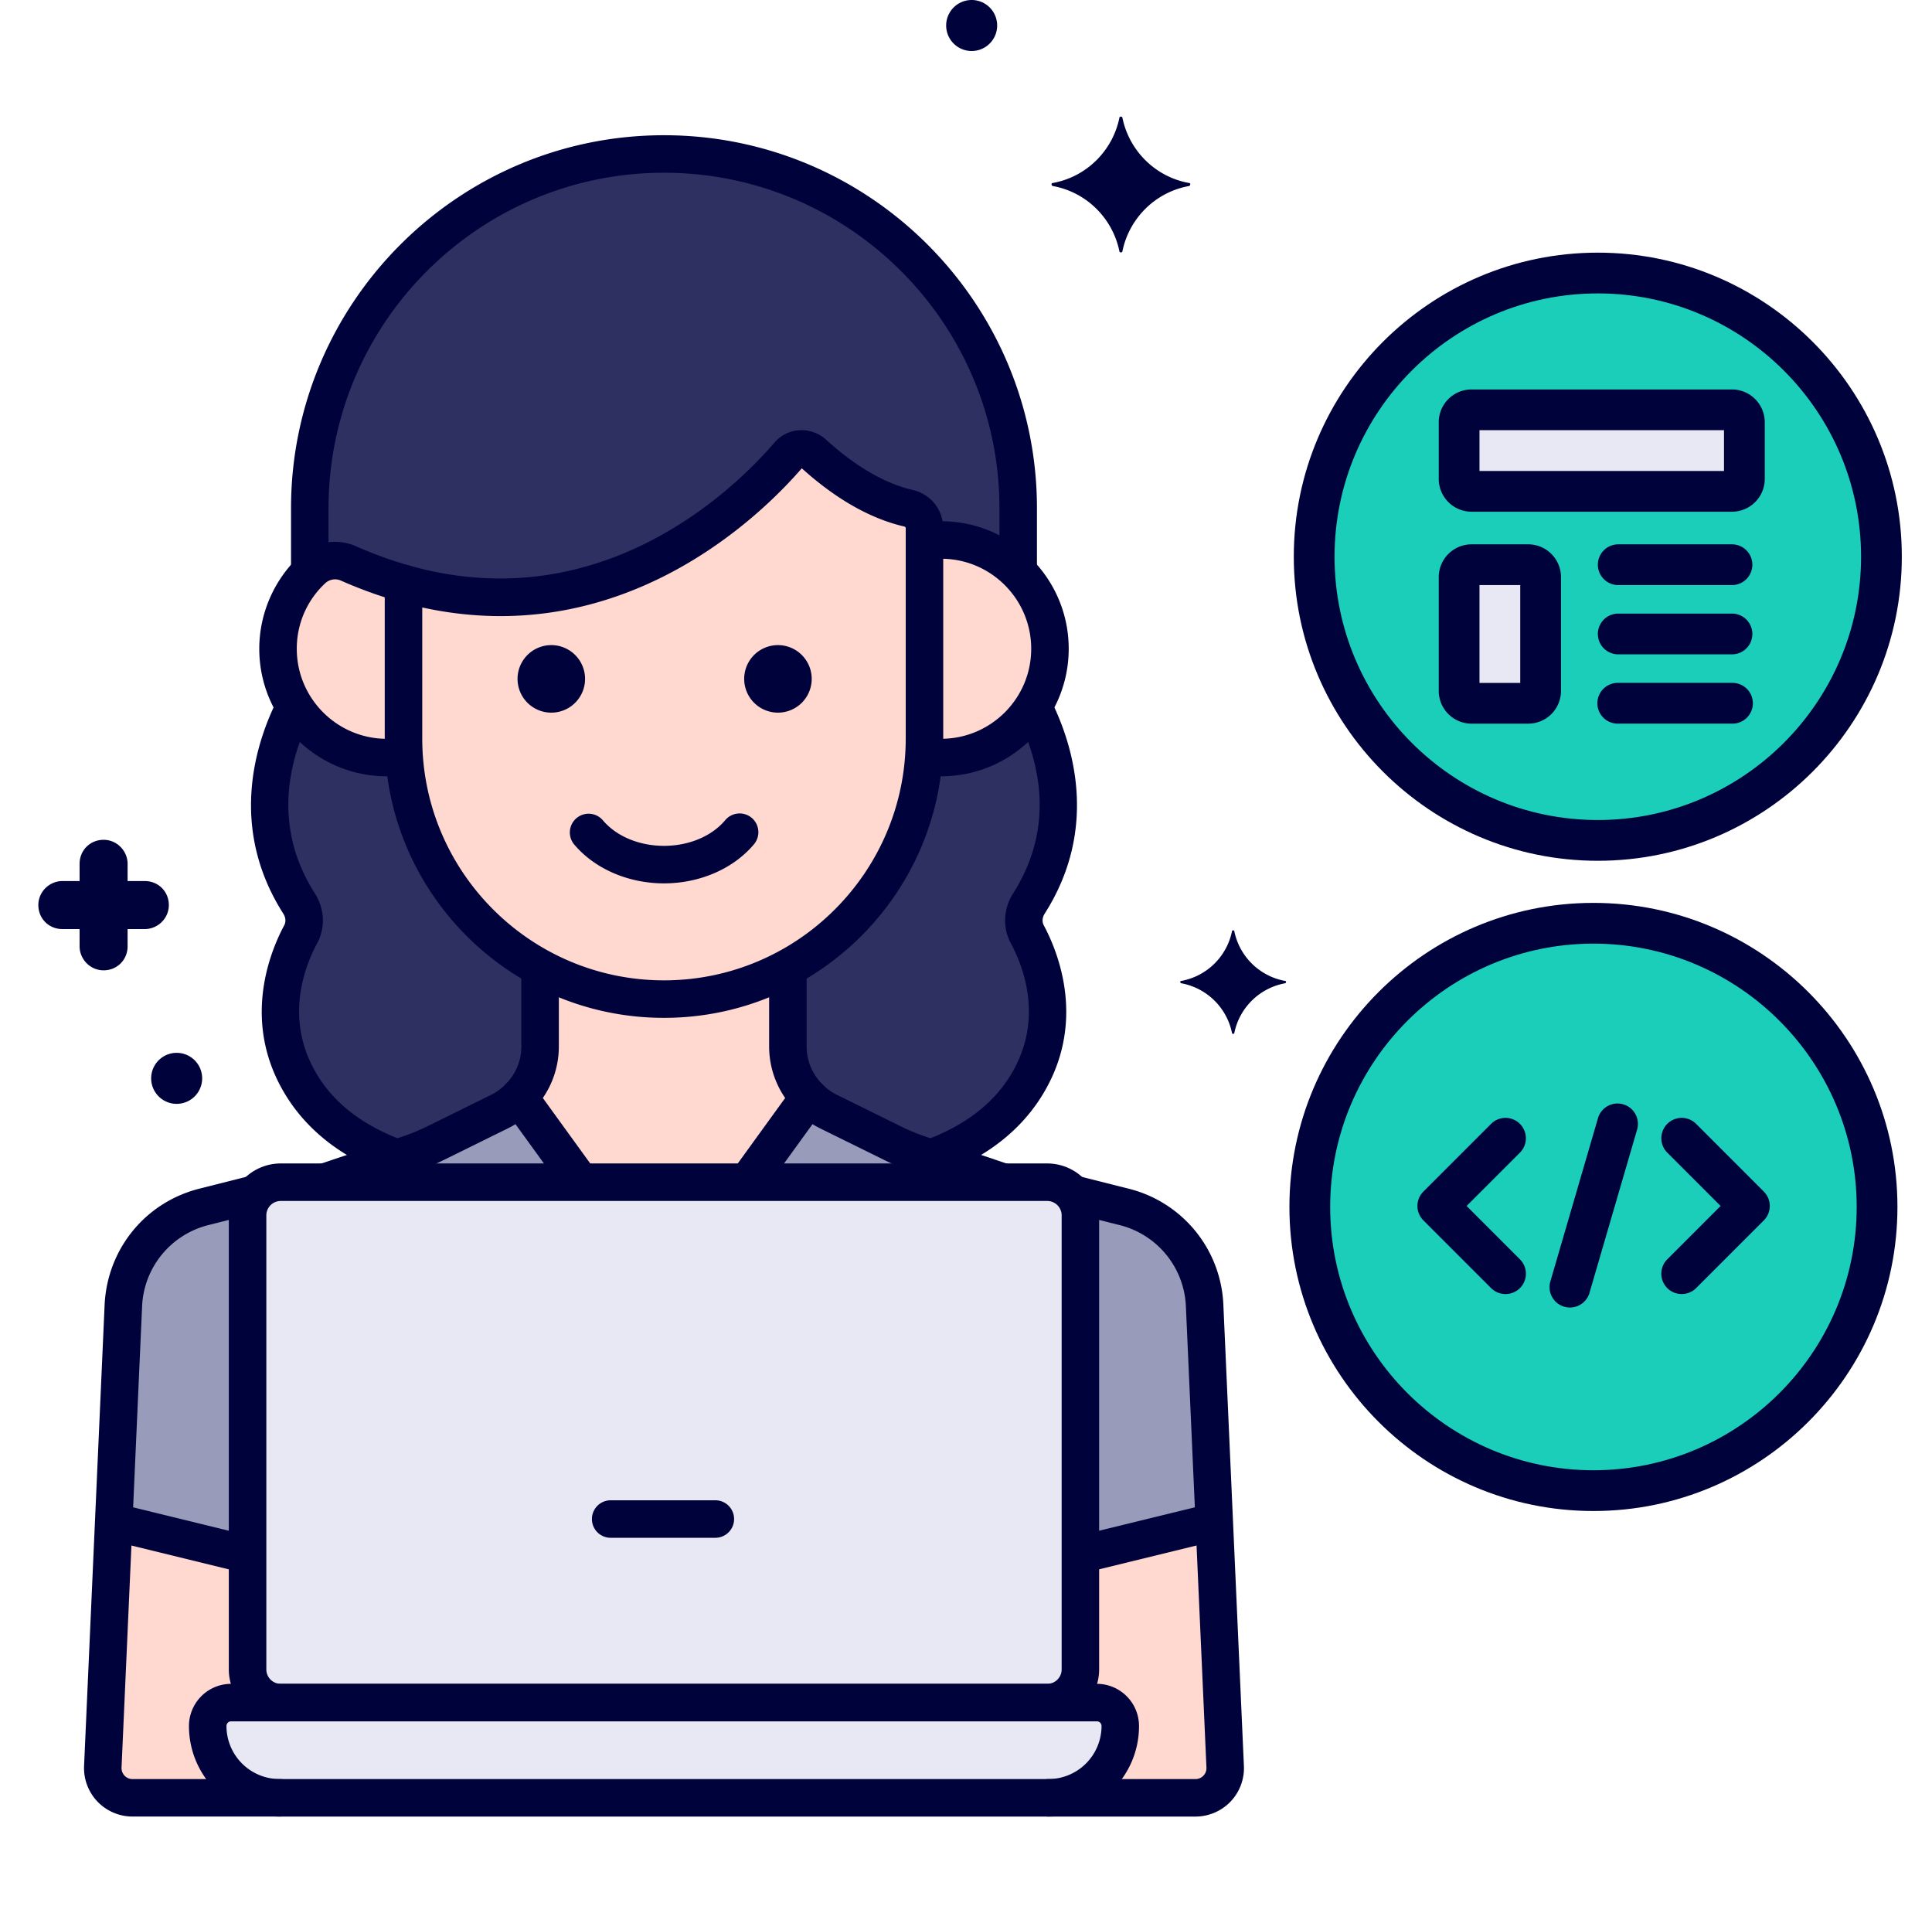 <svg xmlns="http://www.w3.org/2000/svg" width="161" height="160" fill="none" viewBox="0 0 161 160">
  <g clip-path="url(#a)">
    <path fill="#1BCEB9" d="M149.841 63.105c9.23-9.229 9.23-24.192 0-33.421-9.229-9.23-24.192-9.23-33.421 0-9.229 9.229-9.229 24.192 0 33.421 9.229 9.23 24.192 9.23 33.421 0Zm-17.055 61.09c13.054 0 23.636-10.582 23.636-23.636 0-13.054-10.582-23.636-23.636-23.636-13.054 0-23.637 10.582-23.637 23.636 0 13.054 10.583 23.636 23.637 23.636Z"/>
    <path fill="#E7E8F3" d="M144.331 34.145h-21.704c-.571 0-1.033.464-1.033 1.034v4.725c0 .57.463 1.033 1.033 1.033h21.704c.572 0 1.034-.463 1.034-1.033v-4.725c0-.571-.462-1.034-1.034-1.034Zm-16.979 12.904h-4.725c-.571 0-1.033.463-1.033 1.034v9.478c0 .571.463 1.034 1.033 1.034h4.725c.571 0 1.034-.463 1.034-1.034v-9.478c0-.572-.463-1.034-1.034-1.034Z"/>
    <path fill="#00023B" d="M133.151 21.05c-13.97 0-25.335 11.365-25.335 25.334 0 13.97 11.365 25.334 25.335 25.334 13.969 0 25.334-11.365 25.334-25.334 0-13.97-11.365-25.334-25.334-25.334Zm0 47.272c-12.097 0-21.939-9.841-21.939-21.938s9.842-21.938 21.939-21.938 21.938 9.841 21.938 21.938-9.841 21.938-21.938 21.938Zm-.365 6.904c-13.97 0-25.334 11.364-25.334 25.334 0 13.969 11.364 25.334 25.334 25.334 13.969 0 25.334-11.365 25.334-25.334 0-13.97-11.365-25.334-25.334-25.334Zm0 47.272c-12.097 0-21.938-9.841-21.938-21.938s9.841-21.939 21.938-21.939 21.938 9.842 21.938 21.939-9.841 21.938-21.938 21.938Z"/>
    <path fill="#00023B" d="M144.331 51.123h-9.478a1.698 1.698 0 1 0 0 3.396h9.479a1.698 1.698 0 1 0-.001-3.396Zm0-5.771h-9.478a1.698 1.698 0 1 0 0 3.396h9.479a1.698 1.698 0 1 0-.001-3.396Zm.001 11.545h-9.478a1.698 1.698 0 1 0 0 3.395h9.478a1.698 1.698 0 1 0 0-3.395Zm2.652 42.381-5.641-5.642a1.697 1.697 0 1 0-2.401 2.401l4.441 4.441-4.441 4.442a1.696 1.696 0 0 0 1.201 2.898c.434 0 .869-.166 1.201-.497l5.641-5.642a1.697 1.697 0 0 0-.001-2.4Zm-24.766 1.2 4.441-4.44a1.698 1.698 0 0 0-2.401-2.402l-5.642 5.642a1.696 1.696 0 0 0 0 2.402l5.642 5.641a1.69 1.69 0 0 0 1.201.497 1.696 1.696 0 0 0 1.2-2.898l-4.441-4.442Zm13.052-8.468a1.695 1.695 0 0 0-2.105 1.154l-3.99 13.677a1.7 1.7 0 0 0 3.26.952l3.99-13.678a1.698 1.698 0 0 0-1.155-2.106ZM107.1 81.73a5.288 5.288 0 0 1-4.241-4.145c0-.095-.191-.095-.191 0a5.288 5.288 0 0 1-4.242 4.146c-.095 0-.095.143 0 .19a5.29 5.29 0 0 1 4.242 4.146c0 .095.191.095.191 0a5.286 5.286 0 0 1 4.241-4.145c.096-.049.096-.191 0-.191ZM80.972 0a2.125 2.125 0 1 0 0 4.25 2.125 2.125 0 0 0 0-4.25Zm18.125 15.248c-2.813-.5-5-2.688-5.563-5.437 0-.125-.25-.125-.25 0-.562 2.75-2.75 4.937-5.562 5.437-.125 0-.125.188 0 .25 2.812.5 5 2.688 5.562 5.438 0 .125.25.125.25 0 .563-2.75 2.75-4.938 5.563-5.438.125-.063.125-.25 0-.25Zm45.234 17.199h-21.703a2.735 2.735 0 0 0-2.732 2.732v4.724a2.735 2.735 0 0 0 2.732 2.732h21.704a2.734 2.734 0 0 0 2.731-2.732V35.18a2.735 2.735 0 0 0-2.732-2.732Zm-.664 6.792h-20.376v-3.396h20.376v3.396Zm-16.315 6.113h-4.725a2.735 2.735 0 0 0-2.731 2.731v9.479a2.734 2.734 0 0 0 2.731 2.732h4.725a2.734 2.734 0 0 0 2.731-2.732v-9.478a2.735 2.735 0 0 0-2.731-2.732Zm-.665 11.546h-3.396v-8.15h3.396v8.15Z"/>
    <path fill="#999BBA" d="M100.382 108.689a8.903 8.903 0 0 0-6.715-8.137l-4.314-1.09c.42.485.682 1.11.682 1.8v37.828a2.765 2.765 0 0 1-2.764 2.765h4.135a1.95 1.95 0 0 1 1.95 1.951 5.983 5.983 0 0 1-5.982 5.983h12.253a2.475 2.475 0 0 0 2.47-2.612l-1.715-38.488ZM17.31 143.806c0-1.077.874-1.951 1.951-1.951h4.135a2.765 2.765 0 0 1-2.764-2.765v-37.828c0-.691.262-1.315.682-1.8l-4.315 1.09a8.902 8.902 0 0 0-6.714 8.137L8.57 147.177a2.474 2.474 0 0 0 2.47 2.612h12.253a5.983 5.983 0 0 1-5.983-5.983Z"/>
    <path fill="#E7E8F3" d="M87.27 98.499H23.395a2.764 2.764 0 0 0-2.765 2.764v37.829a2.764 2.764 0 0 0 2.765 2.764h63.873a2.764 2.764 0 0 0 2.765-2.764v-37.829a2.764 2.764 0 0 0-2.765-2.764Z"/>
    <path fill="#E7E8F3" d="M91.405 141.855H19.26a1.952 1.952 0 0 0-1.95 1.952 5.983 5.983 0 0 0 5.982 5.982h64.08a5.983 5.983 0 0 0 5.983-5.982 1.95 1.95 0 0 0-1.95-1.952Z"/>
    <path fill="#FFD8CF" d="M78.433 44.99c-.474 0-.939.04-1.393.11v16.435c0 .489-.023.973-.055 1.455.472.076.954.127 1.447.127a9.063 9.063 0 0 0 9.064-9.064 9.062 9.062 0 0 0-9.063-9.063Z"/>
    <path fill="#FFD8CF" d="M75.705 42.344c-2.196-.509-4.864-1.781-7.92-4.559a1.44 1.44 0 0 0-2.07.116c-3.306 3.86-15.029 15.567-32.09 10.707v12.927c0 11.939 9.769 21.708 21.708 21.708 11.939 0 21.707-9.769 21.707-21.708V43.998c0-.798-.558-1.474-1.335-1.654Z"/>
    <path fill="#FFD8CF" d="M33.625 61.535V48.607a35.268 35.268 0 0 1-4.591-1.667 2.761 2.761 0 0 0-3.002.516 9.016 9.016 0 0 0-2.863 6.598 9.063 9.063 0 0 0 9.063 9.063c.494 0 .975-.05 1.448-.127a21.971 21.971 0 0 1-.055-1.455Z"/>
    <path fill="#2E3062" d="M55.333 12.83c-16.235 0-29.518 13.282-29.518 29.517v5.335c.073-.075.14-.154.217-.226a2.761 2.761 0 0 1 3.002-.516c1.57.694 3.1 1.243 4.591 1.668 17.06 4.86 28.785-6.848 32.09-10.706a1.44 1.44 0 0 1 2.068-.117c3.058 2.779 5.725 4.05 7.92 4.56.778.18 1.336.855 1.336 1.653v1.104a9.034 9.034 0 0 1 7.81 2.554v-5.31c.002-16.234-13.281-29.517-29.516-29.517Zm30.405 62.455c4.146-6.503 2.188-12.833.359-16.409-1.605 2.545-4.433 4.241-7.665 4.241-.493 0-.975-.05-1.447-.126-.51 7.595-4.966 14.154-11.328 17.621v6.583a6.025 6.025 0 0 0 2.878 5.128c.71.437-.191-.076 5.855 2.932.814.401 1.888.825 2.717 1.085.164.052.33.097.496.144 3.194-1.17 6.013-3.026 7.839-5.917 3.347-5.3 1.393-10.435.162-12.733-.433-.809-.359-1.777.134-2.55ZM33.68 62.991a9.064 9.064 0 0 1-1.447.126c-3.231 0-6.06-1.696-7.664-4.241-1.829 3.576-3.787 9.907.359 16.409.492.772.567 1.74.134 2.548-1.232 2.299-3.186 7.434.162 12.734 1.826 2.89 4.644 4.747 7.839 5.916.165-.047.332-.092.496-.143.828-.26 1.903-.685 2.716-1.086 6.44-3.203 5.199-2.527 5.856-2.932a6.026 6.026 0 0 0 2.877-5.127v-6.583C38.646 77.145 34.19 70.586 33.68 62.99Z"/>
    <path fill="#FFD8CF" d="M17.31 143.807c0-1.078.873-1.952 1.95-1.952h4.136a2.764 2.764 0 0 1-2.765-2.764v-9.564l-11.007-2.693-1.055 20.343a2.474 2.474 0 0 0 2.47 2.611h12.253a5.981 5.981 0 0 1-5.983-5.981Zm83.731-16.973-11.007 2.693v9.564a2.764 2.764 0 0 1-2.765 2.764h4.135c1.078 0 1.952.874 1.952 1.952a5.983 5.983 0 0 1-5.983 5.982h12.253a2.475 2.475 0 0 0 2.47-2.612l-1.055-20.343Z"/>
    <path fill="#999BBA" d="M43.262 91.42a6 6 0 0 1-1.62 1.188l-5.367 2.646a18.933 18.933 0 0 1-3.361 1.27l-5.857 1.974h21.331l-5.126-7.077Zm34.49 5.104a18.962 18.962 0 0 1-3.361-1.27l-5.367-2.646a6 6 0 0 1-1.62-1.187l-5.126 7.078h21.331l-5.857-1.975Z"/>
    <path fill="#FFD8CF" d="M65.658 87.195v-6.583a21.514 21.514 0 0 1-10.325 2.63c-3.731 0-7.25-.953-10.325-2.63v6.583a6.021 6.021 0 0 1-1.746 4.226l5.126 7.078h13.89l5.125-7.078a6.023 6.023 0 0 1-1.745-4.226Z"/>
    <path fill="#00023B" d="m103.658 147.12-1.716-38.518a10.418 10.418 0 0 0-7.892-9.565l-4.073-1.028a1.562 1.562 0 1 0-.765 3.03l4.074 1.029a7.297 7.297 0 0 1 5.534 6.678l1.717 38.518a.903.903 0 0 1-.248.677.905.905 0 0 1-.663.286H87.374a1.562 1.562 0 1 0 0 3.125h12.252a4.057 4.057 0 0 0 2.934-1.263 4.041 4.041 0 0 0 1.098-2.969Zm-80.366 1.107H11.039a.903.903 0 0 1-.662-.286.927.927 0 0 1-.247-.708l1.714-38.457a7.307 7.307 0 0 1 5.537-6.709l4.143-1.046a1.562 1.562 0 1 0-.765-3.03l-4.143 1.046c-4.465 1.123-7.637 4.968-7.894 9.594l-1.714 38.458a4.05 4.05 0 0 0 1.098 2.998 4.052 4.052 0 0 0 2.933 1.263H23.29a1.562 1.562 0 1 0 0-3.123Zm39.346-80.089a1.563 1.563 0 0 0-2.2.194c-1.125 1.342-3.033 2.142-5.105 2.142-2.072 0-3.98-.8-5.105-2.142a1.563 1.563 0 0 0-2.395 2.008c1.71 2.04 4.515 3.26 7.5 3.26 2.985 0 5.788-1.219 7.5-3.26a1.563 1.563 0 0 0-.195-2.202Zm2.138-8.763a2.813 2.813 0 1 0 0-5.625 2.813 2.813 0 0 0 0 5.625Zm-18.887 0a2.813 2.813 0 1 0 0-5.625 2.813 2.813 0 0 0 0 5.625ZM59.612 125h-8.723a1.562 1.562 0 1 0 0 3.125h8.723a1.562 1.562 0 1 0 0-3.125Z"/>
    <path fill="#00023B" d="M87.27 96.936H23.395a4.332 4.332 0 0 0-4.327 4.327v37.828a4.332 4.332 0 0 0 4.327 4.327h63.873a4.332 4.332 0 0 0 4.327-4.327v-37.828a4.332 4.332 0 0 0-4.327-4.327Zm1.201 42.155c0 .663-.539 1.202-1.202 1.202H23.396c-.663 0-1.202-.54-1.202-1.202v-37.828c0-.663.54-1.201 1.202-1.201h63.873c.664 0 1.202.539 1.202 1.201v37.828Z"/>
    <path fill="#00023B" d="M91.405 140.293H19.26a3.518 3.518 0 0 0-3.513 3.514c0 4.16 3.385 7.545 7.545 7.545h64.08c4.16 0 7.546-3.385 7.546-7.545a3.517 3.517 0 0 0-3.513-3.514Zm-4.031 7.933H23.292a4.425 4.425 0 0 1-4.42-4.42.39.39 0 0 1 .389-.389h72.144a.39.39 0 0 1 .39.389 4.426 4.426 0 0 1-4.421 4.42ZM12.07 73.408h-1.437v-1.437c0-1.063-.875-2-2-2s-2 .875-2 2v1.437H5.195c-1.062 0-2 .875-2 2s.875 2 2 2h1.438v1.438c0 1.062.875 2 2 2s2-.875 2-2v-1.438h1.437c1.063 0 2-.875 2-2s-.875-2-2-2Zm2.652 14.312a2.125 2.125 0 1 0 0 4.25 2.125 2.125 0 0 0 0-4.25Zm63.711-44.292c-.324 0-.655.015-.984.047-.86.082-1.49.845-1.407 1.704a1.56 1.56 0 0 0 1.704 1.407c.226-.022.456-.033.688-.033 4.135 0 7.5 3.364 7.5 7.5 0 4.135-3.365 7.5-7.5 7.5-.226 0-.457-.013-.708-.04a1.562 1.562 0 0 0-.333 3.107 9.64 9.64 0 0 0 1.041.058c5.859 0 10.625-4.767 10.625-10.626 0-5.857-4.767-10.624-10.626-10.624Z"/>
    <path fill="#00023B" d="M76.057 40.822c-2.323-.539-4.753-1.95-7.223-4.194a3.046 3.046 0 0 0-2.223-.783 2.965 2.965 0 0 0-2.083 1.04c-3.054 3.564-14.277 14.835-30.475 10.22a1.563 1.563 0 0 0-1.991 1.502v12.928c0 12.831 10.439 23.27 23.27 23.27 12.83 0 23.27-10.439 23.27-23.27V43.997a3.255 3.255 0 0 0-2.545-3.175Zm-.58 20.713c0 11.108-9.037 20.145-20.144 20.145-11.108 0-20.145-9.037-20.145-20.145V50.612c16.761 3.675 28.28-7.721 31.628-11.595 2.842 2.565 5.714 4.195 8.535 4.85.063.014.126.06.126.13v17.538Z"/>
    <path fill="#00023B" d="M34.053 47.105a33.945 33.945 0 0 1-4.388-1.594 4.317 4.317 0 0 0-4.702.805c-2.133 2-3.357 4.82-3.357 7.738 0 5.86 4.767 10.626 10.626 10.626.296 0 .587-.015.876-.042a1.562 1.562 0 1 0-.288-3.111 6.73 6.73 0 0 1-.588.028c-4.136 0-7.5-3.365-7.5-7.5a7.41 7.41 0 0 1 2.369-5.459c.352-.33.863-.42 1.302-.225a37.109 37.109 0 0 0 4.794 1.74 1.563 1.563 0 0 0 .856-3.006Z"/>
    <path fill="#00023B" d="M55.333 11.267c-17.139 0-31.081 13.942-31.081 31.08v5.205a1.562 1.562 0 1 0 3.125 0v-5.205c0-15.415 12.54-27.955 27.956-27.955 15.415 0 27.955 12.54 27.955 27.955v4.997a1.562 1.562 0 1 0 3.125 0v-4.997c0-17.138-13.943-31.08-31.08-31.08Zm31.722 64.858c4.572-7.17 2.314-14.171.561-17.707a1.562 1.562 0 1 0-2.8 1.389c1.784 3.597 3.163 9.056-.395 14.637-.807 1.264-.881 2.846-.195 4.127 1.19 2.22 2.76 6.624-.105 11.16-1.439 2.277-3.737 4.027-6.83 5.2a1.562 1.562 0 1 0 1.108 2.922c3.742-1.419 6.556-3.59 8.364-6.453 3.85-6.096 1.435-12.035.218-14.305-.155-.29-.128-.653.075-.97ZM33.147 94.844c-2.978-1.172-5.2-2.891-6.602-5.112-2.866-4.537-1.296-8.94-.106-11.16.686-1.282.612-2.863-.194-4.127-3.552-5.57-2.183-11.02-.409-14.612a1.562 1.562 0 1 0-2.802-1.384c-1.743 3.53-3.987 10.52.576 17.676.202.317.23.68.075.97-1.217 2.27-3.633 8.21.218 14.306 1.765 2.795 4.49 4.932 8.1 6.351a1.562 1.562 0 1 0 1.143-2.909Zm-12.548 33.067-10.245-2.506a1.563 1.563 0 0 0-.743 3.035l10.245 2.506a1.563 1.563 0 0 0 .742-3.035Zm81.465-1.327a1.56 1.56 0 0 0-1.889-1.146l-10.128 2.477a1.563 1.563 0 0 0 .743 3.035l10.128-2.477a1.562 1.562 0 0 0 1.146-1.889Z"/>
    <path fill="#00023B" d="m49.352 97.166-4.825-6.662a1.561 1.561 0 0 0-2.378-.18c-.37.376-.773.672-1.199.882l-5.366 2.647c-.964.475-2.002.866-3.085 1.165-.028.008-.057.016-.085.026l-5.68 1.914a1.563 1.563 0 0 0 1 2.962l5.638-1.901a20.607 20.607 0 0 0 3.593-1.363l5.367-2.647c.212-.104.42-.22.623-.347l3.866 5.337a1.563 1.563 0 1 0 2.53-1.833Zm34.63-.191-5.731-1.932a1.95 1.95 0 0 0-.085-.026 17.502 17.502 0 0 1-3.084-1.165l-5.367-2.647a4.45 4.45 0 0 1-1.198-.881 1.562 1.562 0 0 0-2.379.18L61.13 97.42a1.562 1.562 0 1 0 2.53 1.832l4.05-5.592c.203.127.412.243.624.348l5.367 2.646a20.522 20.522 0 0 0 3.594 1.363l5.69 1.918a1.565 1.565 0 0 0 1.98-.982 1.563 1.563 0 0 0-.983-1.978Z"/>
    <path fill="#00023B" d="M45.008 79.414c-.863 0-1.563.7-1.563 1.563v6.218c0 1.17-.46 2.28-1.296 3.13a1.562 1.562 0 1 0 2.226 2.192 7.548 7.548 0 0 0 2.195-5.322v-6.218c0-.864-.7-1.563-1.562-1.563Zm23.508 10.91a4.444 4.444 0 0 1-1.296-3.129v-6.18a1.562 1.562 0 1 0-3.125 0v6.18a7.55 7.55 0 0 0 2.195 5.322 1.56 1.56 0 0 0 2.21.017 1.564 1.564 0 0 0 .016-2.21Z"/>
  </g>
  <defs>
    <clipPath id="a">
      <path fill="#fff" d="M0 0h160v160H0z" transform="translate(.667)"/>
    </clipPath>
  </defs>
</svg>
